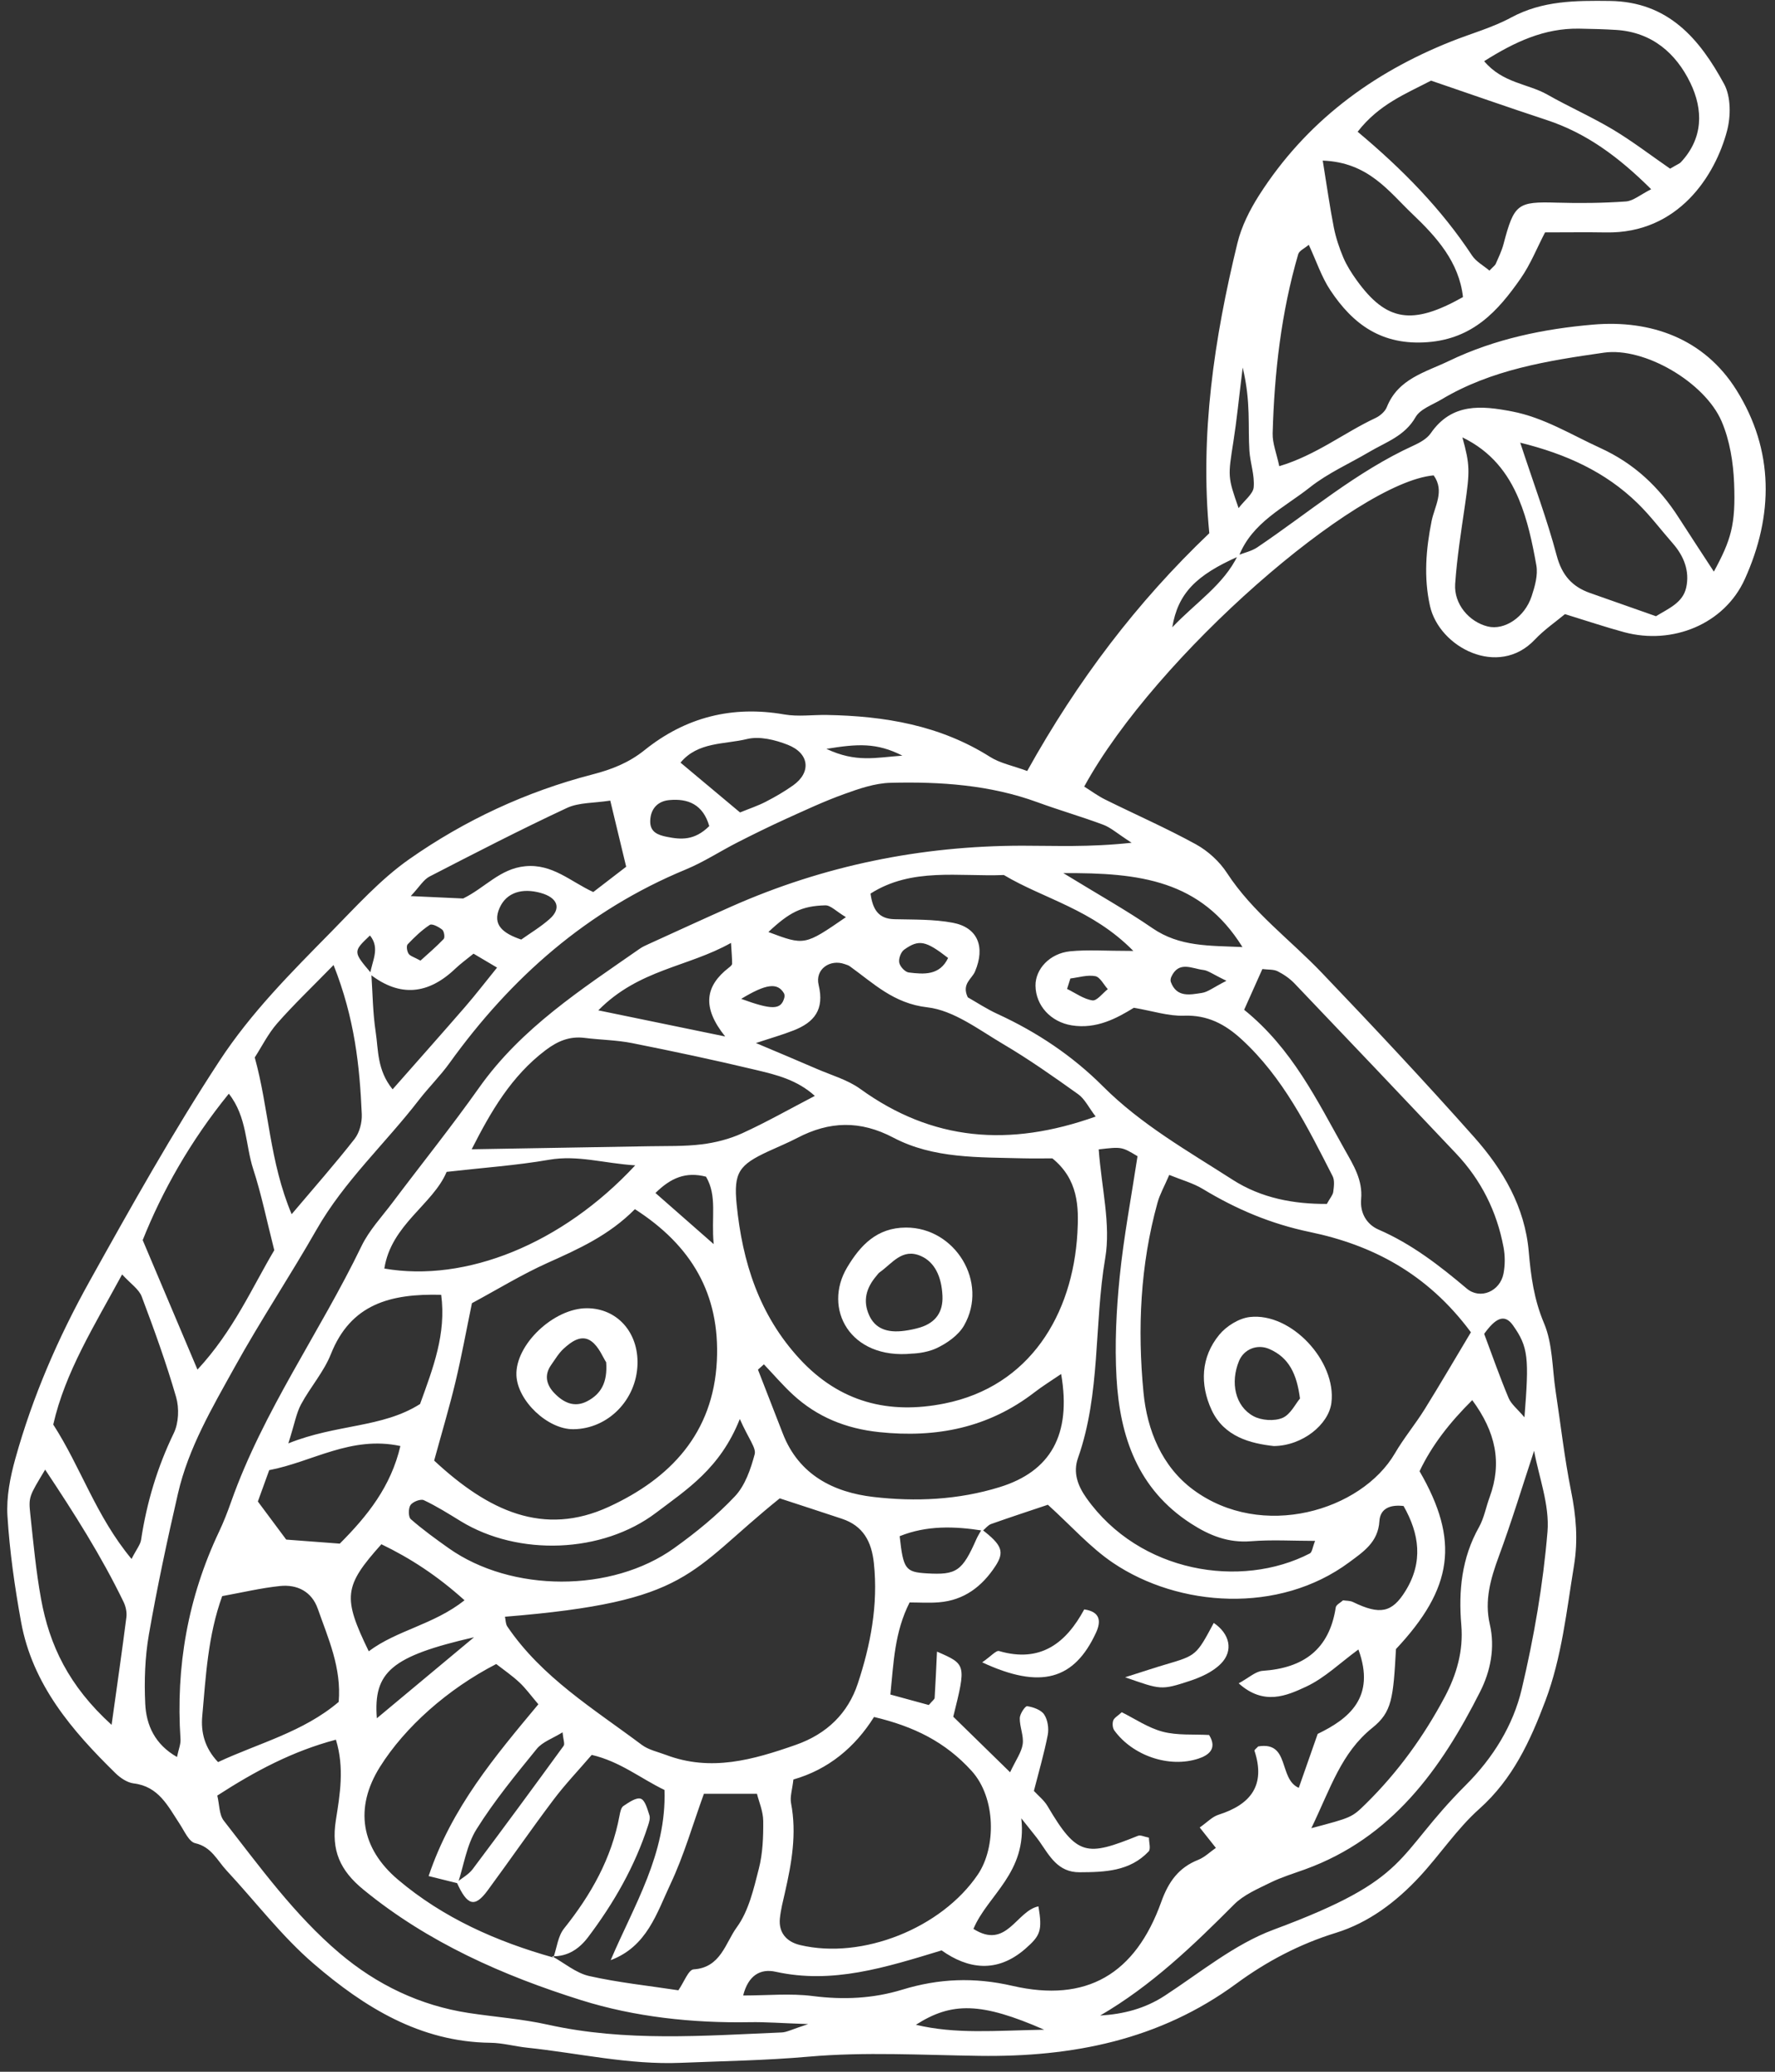 <svg width="84" height="98" viewBox="0 0 84 98" fill="none" xmlns="http://www.w3.org/2000/svg">
<rect x="0" y="0" width="84" height="98" fill="#333333" stroke="none"/>
<path d="M48.611 36.47C51.007 32.169 53.794 28.498 57.229 25.223C56.777 20.575 57.46 16.013 58.559 11.501C58.752 10.709 59.142 9.932 59.584 9.239C61.79 5.784 64.917 3.453 68.697 1.953C69.636 1.58 70.628 1.307 71.511 0.83C73 0.027 74.558 0.026 76.18 0.045C78.952 0.077 80.434 1.844 81.591 3.973C81.916 4.57 81.913 5.497 81.731 6.187C81.173 8.296 79.435 11.055 76.002 10.995C75.08 10.979 74.156 10.993 73.118 10.993C72.74 11.719 72.431 12.502 71.963 13.173C70.888 14.715 69.707 16.02 67.567 16.185C65.404 16.351 64.035 15.356 62.954 13.725C62.542 13.105 62.304 12.37 61.937 11.58C61.735 11.752 61.485 11.858 61.437 12.023C60.63 14.788 60.307 17.628 60.227 20.495C60.214 20.968 60.412 21.445 60.54 22.052C62.287 21.529 63.604 20.47 65.094 19.773C65.309 19.671 65.545 19.47 65.629 19.259C66.166 17.909 67.45 17.613 68.58 17.069C70.741 16.029 73.081 15.551 75.403 15.354C78.113 15.124 80.643 16.004 82.176 18.452C83.965 21.308 83.934 24.391 82.568 27.401C81.602 29.528 79.145 30.519 76.864 29.905C75.973 29.664 75.097 29.368 74.06 29.05C73.628 29.41 73.077 29.787 72.628 30.262C70.908 32.077 68.109 30.627 67.671 28.658C67.373 27.315 67.481 25.99 67.747 24.656C67.889 23.946 68.381 23.232 67.847 22.487C64.183 22.809 54.696 31.018 51.309 37.207C51.633 37.41 51.95 37.646 52.298 37.819C53.73 38.529 55.197 39.171 56.596 39.939C57.166 40.253 57.71 40.749 58.065 41.294C59.277 43.154 61.057 44.449 62.558 46.02C65.004 48.578 67.427 51.16 69.776 53.805C71.131 55.332 72.164 57.095 72.346 59.2C72.447 60.368 72.595 61.473 73.069 62.592C73.482 63.567 73.455 64.729 73.619 65.809C73.859 67.387 74.037 68.976 74.351 70.538C74.587 71.711 74.686 72.841 74.49 74.04C74.135 76.201 73.912 78.386 73.133 80.454C72.417 82.354 71.589 84.154 70.007 85.565C68.949 86.508 68.147 87.732 67.175 88.778C66.071 89.966 64.769 90.95 63.221 91.428C61.495 91.96 59.934 92.785 58.512 93.829C54.872 96.503 50.749 97.308 46.355 97.248C43.658 97.211 40.943 97.051 38.267 97.286C36.247 97.465 34.238 97.494 32.221 97.577C29.758 97.679 27.374 97.117 24.954 96.862C24.369 96.801 23.788 96.635 23.204 96.629C19.878 96.59 17.236 94.943 14.855 92.899C13.334 91.593 12.097 89.958 10.722 88.48C10.278 88.004 10.012 87.364 9.238 87.188C8.938 87.12 8.722 86.607 8.502 86.274C7.949 85.438 7.513 84.503 6.326 84.36C6.023 84.323 5.698 84.104 5.469 83.881C3.401 81.857 1.536 79.683 0.997 76.72C0.696 75.067 0.458 73.393 0.353 71.718C0.296 70.819 0.482 69.87 0.728 68.991C1.546 66.059 2.747 63.286 4.231 60.621C6.199 57.088 8.17 53.565 10.391 50.176C11.891 47.887 13.785 45.998 15.672 44.08C16.853 42.879 18.003 41.598 19.369 40.64C21.997 38.798 24.907 37.444 28.029 36.636C28.949 36.399 29.756 36.083 30.506 35.481C32.44 33.928 34.648 33.364 37.119 33.796C37.77 33.909 38.459 33.809 39.13 33.82C41.861 33.869 44.486 34.305 46.855 35.804C47.33 36.105 47.931 36.219 48.611 36.47ZM17.515 46.088C17.589 45.48 18.01 44.866 17.508 44.251C16.702 45.017 16.702 45.017 17.572 46.041C17.635 46.966 17.64 47.898 17.779 48.812C17.909 49.666 17.838 50.616 18.58 51.528C19.813 50.129 20.92 48.885 22.01 47.628C22.502 47.061 22.961 46.464 23.523 45.77C23.083 45.509 22.743 45.308 22.409 45.111C22.066 45.391 21.791 45.588 21.549 45.819C20.276 47.034 18.939 47.189 17.515 46.088ZM58.583 26.264C58.891 26.143 59.233 26.071 59.501 25.89C61.94 24.246 64.186 22.31 66.894 21.076C67.194 20.939 67.529 20.754 67.708 20.495C68.708 19.048 70.116 19.186 71.553 19.462C73.062 19.75 74.356 20.563 75.731 21.191C77.34 21.925 78.518 23.041 79.447 24.491C79.985 25.33 80.534 26.16 81.107 27.039C81.919 25.541 82.144 24.825 82.065 22.857C82.026 21.873 81.86 20.832 81.475 19.934C80.679 18.079 77.813 16.41 75.905 16.682C73.247 17.062 70.579 17.481 68.212 18.897C67.784 19.153 67.21 19.347 66.989 19.733C66.478 20.627 65.593 20.909 64.809 21.371C63.867 21.928 62.843 22.377 61.995 23.049C60.771 24.018 59.247 24.712 58.626 26.313C56.599 27.205 55.743 28.071 55.477 29.673C56.617 28.475 57.907 27.665 58.583 26.264ZM26.191 92.597L26.132 92.538C26.712 92.859 27.258 93.33 27.88 93.471C29.265 93.782 30.687 93.93 32.103 94.146C32.37 93.762 32.581 93.171 32.826 93.156C34.111 93.075 34.332 91.897 34.866 91.168C35.43 90.397 35.667 89.352 35.912 88.392C36.098 87.669 36.125 86.89 36.119 86.137C36.115 85.681 35.915 85.226 35.823 84.852C34.896 84.852 34.157 84.852 33.311 84.852C32.781 86.311 32.367 87.77 31.728 89.123C31.081 90.494 30.619 92.077 28.9 92.721C30.004 90.125 31.546 87.693 31.447 84.671C30.321 84.13 29.344 83.322 28.002 83.012C27.376 83.741 26.739 84.408 26.189 85.139C25.127 86.548 24.124 88.001 23.078 89.421C22.467 90.252 22.112 90.15 21.614 89.038C21.869 88.833 22.178 88.669 22.369 88.415C23.82 86.483 25.251 84.537 26.673 82.583C26.739 82.492 26.655 82.293 26.622 81.944C26.158 82.232 25.673 82.393 25.4 82.728C24.4 83.957 23.388 85.19 22.55 86.528C22.083 87.273 21.952 88.227 21.669 89.087C21.228 88.979 20.787 88.868 20.284 88.743C21.374 85.5 23.426 83.079 25.477 80.617C25.122 80.202 24.878 79.859 24.577 79.58C24.223 79.25 23.82 78.976 23.483 78.713C21.179 79.899 19.159 81.702 17.982 83.577C16.763 85.518 17.075 87.426 18.838 88.916C20.993 90.736 23.503 91.841 26.191 92.597ZM46.46 72.343C47.428 73.085 47.548 73.408 47.102 74.088C46.469 75.051 45.622 75.696 44.441 75.793C43.966 75.833 43.486 75.8 43.046 75.8C42.333 77.208 42.292 78.621 42.136 80.156C42.828 80.346 43.429 80.51 43.954 80.652C44.13 80.445 44.227 80.382 44.231 80.315C44.276 79.592 44.307 78.869 44.342 78.126C45.727 78.728 45.727 78.728 45.112 81.205C45.946 82.019 46.812 82.866 47.802 83.833C48.077 83.246 48.344 82.888 48.398 82.501C48.454 82.106 48.251 81.681 48.26 81.271C48.264 81.069 48.519 80.692 48.611 80.707C48.9 80.752 49.266 80.879 49.414 81.1C49.582 81.353 49.643 81.759 49.584 82.067C49.411 82.955 49.155 83.826 48.928 84.715C49.138 84.944 49.413 85.158 49.577 85.439C50.978 87.82 51.432 87.812 53.853 86.839C53.975 86.789 54.154 86.885 54.372 86.926C54.372 87.144 54.47 87.462 54.356 87.581C53.465 88.521 52.285 88.557 51.092 88.563C50.066 88.569 49.673 87.797 49.195 87.11C49.04 86.887 48.861 86.682 48.332 86.012C48.62 88.59 46.741 89.633 46.067 91.242C47.64 92.241 48.092 90.391 49.143 90.176C49.336 91.326 49.235 91.556 48.534 92.173C47.174 93.367 45.787 93.13 44.561 92.259C41.876 93.076 39.39 93.861 36.71 93.27C35.978 93.108 35.41 93.443 35.169 94.392C36.32 94.392 37.406 94.283 38.461 94.418C39.913 94.604 41.316 94.54 42.704 94.115C44.428 93.589 46.107 93.519 47.912 93.936C51.423 94.744 53.728 93.384 54.955 89.966C55.294 89.02 55.772 88.344 56.708 87.974C57.01 87.853 57.261 87.603 57.54 87.41C57.287 87.091 57.061 86.806 56.775 86.445C57.124 86.203 57.366 85.937 57.663 85.843C59.191 85.358 59.903 84.451 59.367 82.815C59.354 82.775 59.47 82.692 59.542 82.611C61.058 82.357 60.493 84.147 61.463 84.57C61.746 83.762 62.021 82.979 62.358 82.018C63.829 81.308 65.118 80.295 64.285 78.025C63.418 78.659 62.689 79.374 61.817 79.781C60.886 80.215 59.806 80.693 58.619 79.626C59.099 79.367 59.417 79.058 59.755 79.035C61.686 78.904 62.91 78.024 63.213 76.034C63.232 75.908 63.438 75.811 63.558 75.7C63.715 75.724 63.891 75.714 64.028 75.78C65.306 76.402 65.876 76.287 66.512 75.258C67.362 73.886 67.169 72.55 66.423 71.239C65.797 71.163 65.315 71.35 65.278 71.957C65.218 72.951 64.52 73.404 63.845 73.904C60.519 76.367 55.778 76.019 52.68 73.932C51.589 73.197 50.691 72.174 49.59 71.179C48.785 71.45 47.84 71.758 46.903 72.09C46.755 72.144 46.642 72.297 46.513 72.404C45.176 72.192 43.853 72.15 42.576 72.666C42.746 74.226 42.85 74.363 43.851 74.424C45.271 74.51 45.539 74.322 46.216 72.784C46.285 72.633 46.378 72.49 46.46 72.343ZM53.553 39.865C52.861 39.418 52.561 39.142 52.207 39.011C51.183 38.629 50.128 38.326 49.101 37.95C46.847 37.125 44.5 36.97 42.141 37.029C41.402 37.047 40.65 37.308 39.942 37.564C39.001 37.902 38.091 38.33 37.179 38.742C36.415 39.09 35.66 39.461 34.912 39.842C34.087 40.262 33.304 40.777 32.453 41.129C27.795 43.055 24.185 46.238 21.271 50.288C20.83 50.9 20.284 51.437 19.821 52.036C18.231 54.096 16.289 55.871 14.981 58.163C13.728 60.358 12.323 62.469 11.099 64.68C10.043 66.587 8.919 68.488 8.423 70.644C7.913 72.857 7.436 75.082 7.046 77.317C6.86 78.387 6.822 79.503 6.873 80.589C6.92 81.606 7.329 82.514 8.376 83.111C8.451 82.748 8.557 82.506 8.542 82.271C8.313 78.839 8.893 75.562 10.369 72.448C10.585 71.991 10.769 71.518 10.937 71.041C12.459 66.736 15.14 63.021 17.108 58.943C17.469 58.196 18.067 57.561 18.573 56.888C19.941 55.07 21.367 53.294 22.681 51.439C24.679 48.621 27.515 46.801 30.273 44.879C30.41 44.783 30.567 44.714 30.72 44.645C32.018 44.054 33.314 43.457 34.619 42.878C38.996 40.939 43.586 40.01 48.368 40.004C49.943 40.003 51.523 40.085 53.553 39.865ZM69.609 63.02C67.532 60.215 64.9 58.884 61.999 58.28C60.133 57.891 58.505 57.199 56.92 56.24C56.458 55.961 55.914 55.814 55.334 55.577C55.098 56.126 54.888 56.492 54.779 56.887C53.96 59.835 53.824 62.858 54.115 65.872C54.286 67.65 54.983 69.368 56.465 70.466C59.719 72.876 64.427 71.462 66.013 68.746C66.435 68.023 66.976 67.374 67.419 66.663C68.165 65.463 68.876 64.242 69.609 63.02ZM49.802 54.794C49.404 54.794 48.906 54.804 48.411 54.792C46.323 54.736 44.18 54.815 42.28 53.815C40.702 52.985 39.249 53.034 37.731 53.827C37.285 54.06 36.817 54.249 36.361 54.461C34.982 55.101 34.71 55.453 34.861 56.971C35.132 59.693 35.923 62.202 37.847 64.285C39.748 66.341 42.072 66.916 44.698 66.389C48.73 65.582 50.765 62.189 50.987 58.324C51.06 57.064 51.021 55.785 49.802 54.794ZM23.897 76.476C23.932 76.631 23.925 76.815 24.008 76.937C25.644 79.349 28.1 80.835 30.366 82.532C30.69 82.775 31.131 82.867 31.522 83.014C33.643 83.814 35.63 83.247 37.657 82.538C39.149 82.015 40.134 81.028 40.594 79.639C41.2 77.81 41.564 75.909 41.355 73.939C41.246 72.918 40.85 72.177 39.844 71.842C38.823 71.502 37.8 71.171 36.9 70.876C32.541 74.382 32.728 75.762 23.897 76.476ZM20.546 69.09C23.103 71.467 25.717 72.701 28.816 71.274C31.712 69.94 33.757 67.811 33.925 64.364C34.078 61.208 32.719 58.912 30.046 57.197C28.823 58.434 27.377 59.082 25.918 59.736C24.696 60.285 23.545 60.992 22.334 61.644C22.067 62.932 21.842 64.171 21.549 65.393C21.256 66.609 20.896 67.81 20.546 69.09ZM53.634 44.982C51.684 43 49.396 42.521 47.507 41.391C45.372 41.476 43.152 41.023 41.197 42.269C41.3 43.031 41.58 43.463 42.324 43.481C43.248 43.504 44.19 43.478 45.091 43.649C46.271 43.873 46.637 44.786 46.141 45.956C45.991 46.311 45.498 46.538 45.799 47.176C46.203 47.404 46.692 47.729 47.218 47.969C49.076 48.824 50.755 49.945 52.195 51.386C54.005 53.197 56.21 54.442 58.331 55.804C59.703 56.686 61.249 56.958 62.791 56.949C62.948 56.663 63.076 56.527 63.095 56.378C63.126 56.132 63.168 55.836 63.064 55.634C61.876 53.31 60.722 50.961 58.749 49.156C57.976 48.448 57.146 48.005 56.032 48.045C55.298 48.072 54.552 47.822 53.659 47.67C52.851 48.167 51.888 48.69 50.721 48.503C49.736 48.346 49.016 47.576 49.004 46.626C48.995 45.844 49.674 45.099 50.638 45C51.463 44.916 52.303 44.982 53.634 44.982ZM37.547 84.175C37.495 84.65 37.378 84.99 37.436 85.296C37.712 86.735 37.465 88.124 37.148 89.516C37.055 89.924 36.949 90.333 36.907 90.746C36.841 91.4 37.202 91.849 37.863 92.006C40.816 92.707 44.558 91.202 46.273 88.674C47.152 87.378 47.132 85.039 45.984 83.772C44.738 82.397 43.249 81.665 41.362 81.218C40.464 82.65 39.2 83.704 37.547 84.175ZM10.283 84.935C10.386 85.359 10.367 85.837 10.592 86.125C12.302 88.313 13.937 90.584 16.068 92.39C17.828 93.88 19.874 94.868 22.184 95.22C23.431 95.41 24.7 95.499 25.929 95.773C29.601 96.589 33.3 96.296 36.998 96.14C37.237 96.13 37.471 95.997 38.246 95.745C36.964 95.701 36.225 95.641 35.486 95.655C32.77 95.703 30.032 95.407 27.501 94.612C23.82 93.457 20.252 91.889 17.192 89.379C16.088 88.475 15.669 87.525 15.894 86.104C16.085 84.895 16.307 83.629 15.897 82.292C13.837 82.839 12.08 83.775 10.283 84.935ZM58.878 47.766C61.152 49.603 62.321 52.041 63.638 54.382C64.052 55.118 64.495 55.813 64.414 56.725C64.358 57.356 64.658 57.913 65.243 58.165C66.808 58.844 68.123 59.864 69.413 60.953C70.053 61.492 70.989 61.082 71.151 60.247C71.229 59.846 71.229 59.405 71.154 59.003C70.839 57.311 70.094 55.819 68.907 54.565C66.366 51.88 63.822 49.199 61.268 46.527C61.042 46.29 60.756 46.091 60.463 45.944C60.27 45.847 60.015 45.874 59.74 45.839C59.482 46.417 59.246 46.944 58.878 47.766ZM52.063 95.341C53.175 95.273 54.18 95.014 55.116 94.406C56.803 93.307 58.421 91.966 60.273 91.278C66.877 88.827 65.94 87.865 69.375 84.432C70.657 83.151 71.608 81.619 72.014 79.9C72.592 77.457 73.025 74.958 73.233 72.46C73.339 71.181 72.82 69.848 72.599 68.627C72.047 70.297 71.536 71.981 70.927 73.629C70.54 74.679 70.244 75.709 70.502 76.826C70.763 77.951 70.533 79.056 70.047 80.019C68.192 83.692 65.861 86.94 61.765 88.424C61.212 88.625 60.642 88.796 60.116 89.055C59.518 89.35 58.861 89.627 58.403 90.085C56.462 92.034 54.486 93.931 52.063 95.341ZM51.851 52.816C51.516 52.377 51.333 51.981 51.025 51.761C49.865 50.933 48.697 50.109 47.471 49.387C46.319 48.708 45.132 47.791 43.884 47.649C42.287 47.466 41.341 46.514 40.21 45.703C40.144 45.656 40.057 45.635 39.978 45.606C39.285 45.354 38.561 45.845 38.741 46.591C39.023 47.757 38.534 48.358 37.558 48.741C37.025 48.951 36.471 49.107 35.774 49.339C36.812 49.778 37.738 50.163 38.659 50.563C39.35 50.863 40.11 51.075 40.708 51.506C44.121 53.974 47.759 54.274 51.851 52.816ZM38.561 51.839C37.718 51.078 36.745 50.843 35.798 50.617C33.845 50.15 31.879 49.733 29.909 49.341C29.177 49.196 28.418 49.19 27.674 49.096C26.962 49.005 26.396 49.242 25.825 49.672C24.19 50.907 23.222 52.592 22.322 54.364C25.208 54.316 27.955 54.271 30.701 54.221C31.538 54.205 32.382 54.233 33.21 54.13C33.861 54.05 34.527 53.879 35.122 53.608C36.255 53.091 37.344 52.473 38.561 51.839ZM64.249 6.232C66.399 8.031 68.211 9.888 69.66 12.082C69.854 12.376 70.208 12.565 70.487 12.801C70.675 12.603 70.755 12.551 70.785 12.48C70.917 12.174 71.067 11.871 71.151 11.551C71.656 9.638 71.81 9.532 73.672 9.586C74.76 9.618 75.855 9.607 76.941 9.53C77.291 9.506 77.622 9.212 78.14 8.951C76.595 7.417 75.072 6.295 73.191 5.676C71.368 5.076 69.558 4.441 67.723 3.814C66.524 4.44 65.263 4.928 64.249 6.232ZM62.058 86.478C63.964 85.973 63.971 85.979 64.644 85.316C66.154 83.831 67.381 82.132 68.374 80.265C68.936 79.207 69.258 78.085 69.155 76.875C69.016 75.253 69.172 73.697 69.99 72.241C70.233 71.808 70.322 71.291 70.496 70.819C71.094 69.191 70.781 67.731 69.673 66.23C68.604 67.29 67.76 68.369 67.179 69.593C69.082 72.88 68.766 75.124 66.063 78.005C65.933 80.332 65.878 80.983 64.944 81.732C63.474 82.912 62.973 84.579 62.058 86.478ZM6.225 73.743C6.462 73.278 6.642 73.068 6.677 72.837C6.943 71.076 7.445 69.402 8.225 67.79C8.457 67.31 8.486 66.609 8.335 66.089C7.87 64.48 7.298 62.899 6.706 61.33C6.574 60.981 6.185 60.728 5.779 60.284C4.456 62.724 3.083 64.906 2.52 67.385C3.838 69.43 4.54 71.717 6.225 73.743ZM9.345 64.786C11.05 62.95 11.935 60.894 12.98 59.139C12.62 57.726 12.372 56.494 11.985 55.308C11.609 54.158 11.697 52.84 10.829 51.735C9.002 53.981 7.672 56.356 6.753 58.661C7.655 60.792 8.455 62.682 9.345 64.786ZM36.151 64.537C36.058 64.621 35.963 64.705 35.87 64.789C36.261 65.794 36.655 66.798 37.043 67.804C37.8 69.766 39.449 70.591 41.334 70.81C43.326 71.041 45.345 70.952 47.311 70.344C49.709 69.603 50.714 67.879 50.218 64.994C49.758 65.308 49.341 65.563 48.957 65.86C46.773 67.544 44.304 68.028 41.603 67.743C40.039 67.578 38.679 67.032 37.53 65.976C37.043 65.527 36.61 65.019 36.151 64.537ZM51.995 54.369C52.128 56.194 52.576 57.917 52.303 59.517C51.768 62.657 52.094 65.91 51.014 68.97C50.771 69.658 51.004 70.284 51.417 70.865C53.927 74.399 58.722 75.168 61.988 73.481C62.095 73.424 62.113 73.196 62.235 72.888C61.183 72.888 60.184 72.826 59.197 72.905C58.122 72.99 57.24 72.635 56.363 72.069C53.846 70.446 52.995 67.957 52.838 65.172C52.749 63.588 52.828 61.979 52.988 60.397C53.181 58.492 53.542 56.601 53.832 54.692C53.084 54.243 53.084 54.243 51.995 54.369ZM10.515 75.501C9.837 77.374 9.741 79.289 9.571 81.183C9.504 81.929 9.676 82.676 10.319 83.352C12.231 82.458 14.346 81.934 16.028 80.505C16.166 78.892 15.534 77.507 15.039 76.099C14.753 75.286 14.069 74.939 13.251 75.023C12.35 75.117 11.459 75.33 10.515 75.501ZM15.786 45.648C14.736 46.724 13.888 47.529 13.121 48.404C12.687 48.898 12.387 49.508 12.056 50.021C12.729 52.455 12.748 54.931 13.802 57.435C14.877 56.163 15.864 55.046 16.78 53.875C17.015 53.574 17.138 53.094 17.121 52.703C17.021 50.439 16.792 48.19 15.786 45.648ZM18.189 60.006C22.043 60.673 26.6 58.848 30.061 55.124C28.56 55.028 27.343 54.626 25.985 54.86C24.456 55.126 22.899 55.232 21.136 55.433C20.493 56.971 18.508 57.931 18.189 60.006ZM79.036 7.979C79.401 7.764 79.488 7.736 79.541 7.678C80.61 6.539 80.607 5.19 79.996 3.924C79.314 2.515 78.174 1.523 76.489 1.416C75.903 1.379 75.313 1.365 74.726 1.355C73.081 1.33 71.688 1.978 70.236 2.894C71.115 3.937 72.304 3.953 73.222 4.472C74.244 5.053 75.328 5.529 76.337 6.132C77.267 6.691 78.134 7.357 79.036 7.979ZM71.943 20.94C72.602 22.944 73.22 24.587 73.668 26.276C73.914 27.204 74.395 27.752 75.251 28.052C76.278 28.412 77.306 28.775 78.367 29.149C78.964 28.782 79.639 28.514 79.798 27.792C79.969 27.012 79.689 26.302 79.158 25.698C78.602 25.065 78.094 24.385 77.493 23.801C75.964 22.313 74.103 21.473 71.943 20.94ZM35.011 67.123C34.082 69.464 32.5 70.457 31.046 71.559C28.502 73.485 24.53 73.624 21.802 71.956C21.231 71.606 20.662 71.247 20.058 70.963C19.906 70.892 19.536 71.036 19.427 71.193C19.32 71.348 19.32 71.754 19.44 71.86C20.006 72.355 20.619 72.799 21.235 73.235C24.201 75.332 28.949 75.352 31.909 73.227C32.93 72.495 33.923 71.69 34.78 70.779C35.262 70.267 35.527 69.493 35.714 68.791C35.793 68.488 35.429 68.068 35.011 67.123ZM13.646 68.276C15.933 67.355 18.088 67.551 19.879 66.414C20.495 64.71 21.124 63.098 20.879 61.248C18.472 61.185 16.601 61.684 15.66 64.051C15.324 64.897 14.684 65.617 14.247 66.429C14.025 66.841 13.946 67.329 13.646 68.276ZM5.281 81.59C5.556 79.617 5.783 78.06 5.981 76.498C6.011 76.265 5.951 75.989 5.847 75.774C4.795 73.601 3.506 71.573 2.137 69.518C1.371 70.794 1.345 70.797 1.437 71.659C1.58 72.988 1.704 74.324 1.943 75.637C2.34 77.819 3.25 79.749 5.281 81.59ZM62.597 7.597C62.796 8.82 62.931 9.789 63.119 10.748C63.216 11.237 63.376 11.722 63.571 12.183C63.733 12.563 63.963 12.923 64.206 13.26C65.608 15.2 66.824 15.41 69.234 14.052C69.051 12.398 67.985 11.211 66.844 10.126C65.724 9.061 64.762 7.676 62.597 7.597ZM69.206 20.689C69.568 22 69.561 22.281 69.327 23.901C69.147 25.137 68.95 26.377 68.864 27.621C68.799 28.571 69.522 29.416 70.405 29.634C71.193 29.827 72.151 29.204 72.482 28.206C72.637 27.739 72.789 27.203 72.706 26.74C72.517 25.679 72.291 24.6 71.878 23.612C71.373 22.401 70.581 21.354 69.206 20.689ZM21.918 42.501C22.961 41.992 23.655 41.093 24.85 40.976C26.142 40.849 27.004 41.704 28.076 42.196C28.641 41.761 29.15 41.369 29.633 40.999C29.372 39.912 29.144 38.97 28.88 37.871C28.099 37.993 27.391 37.955 26.825 38.22C24.633 39.243 22.479 40.353 20.328 41.462C20.043 41.608 19.856 41.942 19.438 42.388C20.508 42.435 21.251 42.47 21.918 42.501ZM13.545 72.827C14.426 72.893 15.245 72.955 16.08 73.018C17.397 71.698 18.496 70.322 18.948 68.401C16.606 67.9 14.782 69.154 12.74 69.542C12.559 70.041 12.393 70.5 12.203 71.025C12.654 71.63 13.093 72.221 13.545 72.827ZM17.451 78.11C18.787 77.107 20.514 76.859 21.983 75.698C20.702 74.542 19.421 73.708 18.049 73.047C16.269 75.034 16.208 75.551 17.451 78.11ZM35.021 38.431C35.469 38.248 35.865 38.118 36.231 37.929C36.679 37.698 37.12 37.444 37.531 37.152C38.398 36.538 38.312 35.637 37.281 35.231C36.685 34.996 35.941 34.813 35.348 34.959C34.294 35.218 33.025 35.08 32.205 36.075C33.156 36.87 33.986 37.565 35.021 38.431ZM28.314 47.792C30.428 48.228 32.19 48.591 34.318 49.028C33.19 47.626 33.393 46.627 34.489 45.775C34.553 45.725 34.645 45.652 34.646 45.589C34.648 45.318 34.621 45.048 34.594 44.602C32.539 45.755 30.237 45.844 28.314 47.792ZM50.323 41.302C52.016 42.339 53.315 43.064 54.535 43.903C55.831 44.795 57.236 44.727 58.798 44.799C56.834 41.638 53.942 41.276 50.323 41.302ZM22.432 77.447C18.528 78.345 17.663 79.081 17.834 81.279C19.309 80.049 20.694 78.895 22.432 77.447ZM49.416 96.011C46.439 94.708 45.044 94.688 43.344 95.778C45.239 96.226 47.022 96.054 49.416 96.011ZM70.237 63.095C70.617 64.11 70.974 65.131 71.392 66.127C71.514 66.422 71.809 66.645 72.143 67.043C72.366 64.24 72.332 63.723 71.598 62.689C71.188 62.11 70.753 62.377 70.237 63.095ZM31.019 56.432C31.892 57.198 32.716 57.922 33.775 58.851C33.651 57.571 33.953 56.581 33.411 55.66C32.459 55.415 31.751 55.71 31.019 56.432ZM24.666 44.444C25.074 44.154 25.574 43.855 26.004 43.477C26.582 42.972 26.393 42.46 25.585 42.237C24.722 41.999 23.981 42.205 23.649 42.932C23.272 43.758 23.822 44.155 24.666 44.444ZM58.809 17.386C58.624 18.882 58.528 19.877 58.373 20.863C58.109 22.548 58.094 22.546 58.615 24.035C58.906 23.653 59.302 23.366 59.33 23.046C59.379 22.483 59.166 21.904 59.127 21.326C59.052 20.18 59.202 19.016 58.809 17.386ZM40.032 43.384C39.569 43.108 39.309 42.819 39.057 42.825C37.927 42.854 37.353 43.159 36.363 44.087C38.076 44.73 38.076 44.73 40.032 43.384ZM33.565 39.076C33.273 38.057 32.563 37.759 31.665 37.847C31.124 37.9 30.785 38.258 30.771 38.835C30.758 39.361 31.134 39.5 31.56 39.585C32.221 39.717 32.863 39.772 33.565 39.076ZM44.868 45.315C43.816 44.499 43.49 44.42 42.788 44.922C42.633 45.032 42.518 45.349 42.556 45.536C42.592 45.722 42.831 45.98 43.007 46.001C43.724 46.09 44.472 46.149 44.868 45.315ZM19.899 45.44C20.237 45.132 20.637 44.794 20.996 44.418C21.063 44.348 21.019 44.051 20.93 43.978C20.767 43.847 20.449 43.678 20.34 43.749C19.954 44.001 19.612 44.333 19.292 44.669C19.221 44.743 19.259 44.996 19.334 45.11C19.407 45.225 19.588 45.269 19.899 45.44ZM58.04 46.394C57.383 46.078 57.173 45.908 56.946 45.882C56.414 45.821 55.785 45.433 55.431 46.208C55.399 46.278 55.382 46.379 55.407 46.447C55.685 47.201 56.319 47.052 56.878 46.968C57.163 46.925 57.42 46.709 58.04 46.394ZM35.076 47.249C36.536 47.781 36.954 47.774 37.113 47.21C37.133 47.141 37.134 47.043 37.1 46.985C36.794 46.465 36.252 46.537 35.076 47.249ZM50.654 46.285C50.602 46.449 50.55 46.614 50.498 46.779C50.895 46.972 51.28 47.259 51.697 47.321C51.908 47.353 52.18 46.98 52.425 46.79C52.23 46.574 52.061 46.219 51.833 46.175C51.46 46.104 51.049 46.237 50.654 46.285ZM42.704 35.744C41.476 35.119 40.575 35.186 39.109 35.423C40.518 36.085 41.431 35.834 42.704 35.744Z" fill="white"/>
<path d="M46.48 78.633C46.906 78.34 47.139 78.058 47.28 78.099C49.241 78.671 50.451 77.721 51.31 76.129C52.109 76.245 52.096 76.733 51.869 77.227C50.839 79.459 49.25 79.925 46.48 78.633Z" fill="white"/>
<path d="M53.085 80.993C53.706 81.3 54.334 81.734 55.027 81.915C55.726 82.098 56.491 82.029 57.219 82.07C57.638 82.743 57.154 83.043 56.712 83.188C55.324 83.645 53.596 83.042 52.734 81.854C52.651 81.741 52.635 81.523 52.682 81.386C52.727 81.257 52.895 81.17 53.085 80.993Z" fill="white"/>
<path d="M53.245 79.339C54.232 79.026 54.695 78.871 55.163 78.734C56.615 78.306 56.616 78.308 57.44 76.769C58.189 77.275 58.388 78.073 57.783 78.691C57.402 79.081 56.832 79.339 56.3 79.514C54.94 79.96 54.93 79.928 53.245 79.339Z" fill="white"/>
<path d="M60.279 68.402C59.185 68.28 57.926 67.968 57.335 66.69C56.782 65.492 56.824 64.2 57.703 63.134C58.04 62.726 58.633 62.357 59.147 62.299C61.104 62.076 63.251 64.391 63.008 66.353C62.881 67.383 61.635 68.392 60.279 68.402ZM61.52 66.154C61.371 65.008 61.01 64.219 60.065 63.81C59.504 63.567 58.87 63.812 58.635 64.378C58.214 65.396 58.451 66.522 59.321 66.99C59.697 67.192 60.301 67.234 60.688 67.073C61.067 66.916 61.303 66.41 61.52 66.154Z" fill="white"/>
<path d="M43.172 64.029C40.21 64.326 38.929 61.889 40.093 59.947C40.716 58.909 41.493 58.071 42.873 58.067C45.205 58.061 46.795 60.655 45.622 62.701C45.355 63.165 44.81 63.547 44.308 63.779C43.791 64.019 43.168 64.029 43.172 64.029ZM44.601 61.298C44.559 60.364 44.22 59.697 43.587 59.416C42.694 59.02 42.224 59.767 41.634 60.18C41.568 60.226 41.52 60.301 41.466 60.365C40.998 60.918 40.82 61.524 41.132 62.216C41.408 62.826 41.955 63.068 42.818 62.948C43.065 62.914 43.313 62.863 43.551 62.79C44.286 62.56 44.635 62.055 44.601 61.298Z" fill="white"/>
<path d="M26.191 92.597C26.352 92.133 26.404 91.582 26.694 91.222C27.969 89.628 28.944 87.907 29.319 85.878C29.349 85.717 29.391 85.502 29.504 85.427C29.757 85.259 30.11 85.012 30.323 85.084C30.529 85.154 30.638 85.578 30.732 85.865C30.779 86.008 30.719 86.199 30.668 86.355C30.044 88.285 29.049 90.018 27.834 91.628C27.417 92.181 26.872 92.556 26.133 92.537L26.191 92.597Z" fill="white"/>
<path d="M30.169 64.531C30.121 66.223 28.77 67.592 27.133 67.606C25.918 67.617 24.487 66.262 24.439 65.056C24.382 63.607 26.204 61.877 27.782 61.883C29.199 61.89 30.212 63.014 30.169 64.531ZM28.686 64.439C28.534 64.211 28.349 63.714 27.991 63.449C27.525 63.103 27.047 63.458 26.678 63.792C26.44 64.01 26.269 64.302 26.081 64.569C25.736 65.058 25.867 65.523 26.242 65.907C26.666 66.344 27.18 66.601 27.793 66.28C28.434 65.942 28.757 65.405 28.686 64.439Z" fill="white"/>
</svg>
